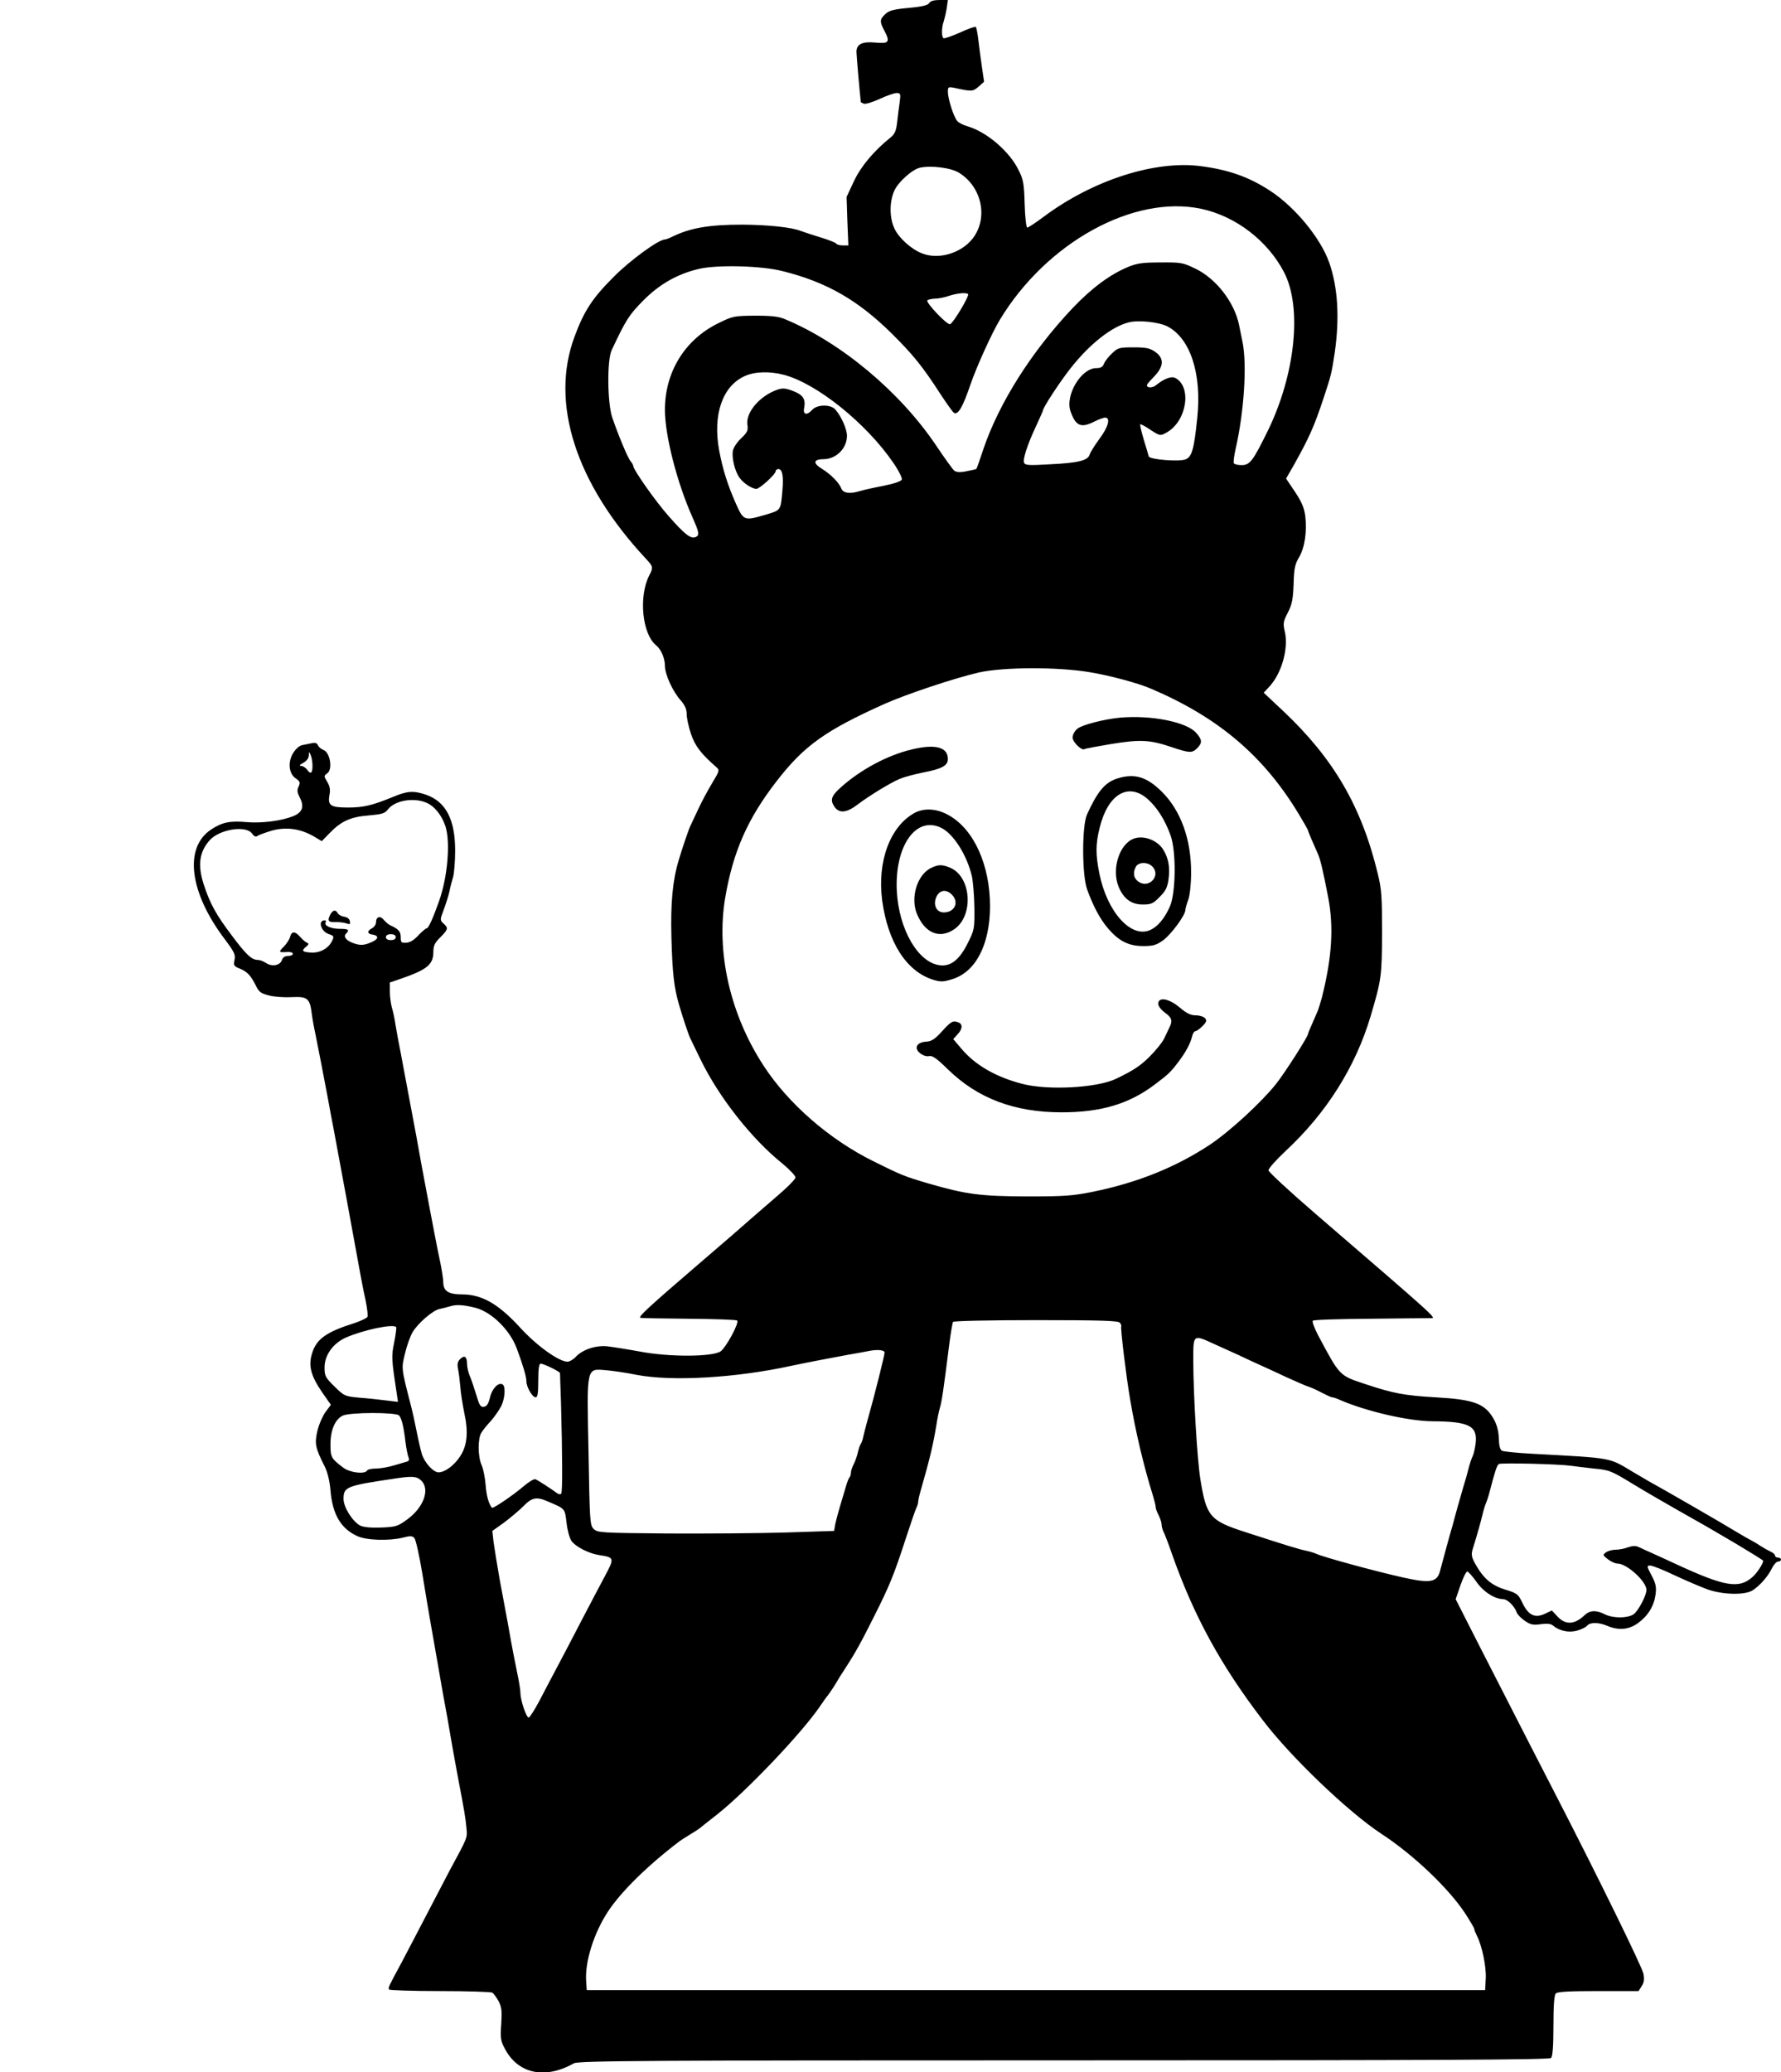 <?xml version="1.0" standalone="no"?>
<!DOCTYPE svg PUBLIC "-//W3C//DTD SVG 20010904//EN"
 "http://www.w3.org/TR/2001/REC-SVG-20010904/DTD/svg10.dtd">
<svg version="1.0" xmlns="http://www.w3.org/2000/svg"
 width="900pt" height="1047pt" viewBox="0 0 900 1047"
 preserveAspectRatio="xMidYMid meet">
<g transform="translate(0,1047) scale(0.1,-0.1)"
fill="#000000" stroke="none">
<path d="M4695 10454 c-7 -11 -37 -18 -104 -24 -75 -7 -98 -13 -117 -31 -29
-27 -30 -38 -3 -88 28 -54 20 -63 -49 -56 -65 6 -94 -8 -94 -47 0 -16 16 -202
22 -254 0 -1 7 -4 15 -8 9 -3 45 8 80 24 36 17 75 30 86 30 19 0 21 -4 16 -42
-4 -24 -9 -69 -13 -102 -5 -46 -12 -63 -33 -80 -85 -68 -151 -147 -186 -222
l-37 -79 4 -122 5 -123 -28 0 c-15 0 -30 4 -33 9 -3 5 -38 19 -78 31 -40 12
-84 27 -98 32 -49 20 -167 32 -300 33 -168 0 -263 -17 -353 -61 -16 -8 -33
-14 -37 -14 -32 0 -177 -106 -260 -190 -106 -106 -148 -170 -196 -299 -126
-335 4 -743 361 -1125 36 -39 37 -43 15 -85 -53 -106 -35 -293 35 -351 26 -21
45 -66 45 -104 0 -43 39 -129 80 -175 21 -24 30 -44 30 -69 0 -20 10 -65 22
-101 21 -61 50 -99 129 -168 16 -13 14 -20 -22 -79 -21 -35 -53 -94 -70 -131
-18 -38 -36 -76 -40 -85 -8 -16 -37 -100 -59 -173 -31 -103 -42 -217 -37 -396
5 -177 13 -248 38 -334 20 -69 49 -155 58 -173 4 -9 28 -57 52 -107 93 -190
256 -398 414 -525 36 -30 65 -61 65 -69 0 -9 -46 -55 -103 -103 -56 -48 -113
-98 -127 -110 -14 -13 -137 -120 -275 -238 -234 -201 -288 -251 -280 -258 1
-2 111 -4 243 -5 132 -1 244 -5 247 -9 12 -11 -57 -138 -84 -156 -42 -28 -259
-29 -406 -1 -66 12 -142 24 -168 27 -58 5 -123 -17 -157 -53 -13 -14 -32 -25
-42 -25 -44 0 -158 82 -243 176 -108 117 -191 164 -290 164 -69 0 -95 17 -95
62 0 14 -7 59 -15 99 -9 41 -20 97 -25 124 -5 28 -17 86 -25 130 -8 44 -29
154 -46 245 -16 91 -36 199 -44 240 -8 41 -21 113 -30 160 -9 47 -23 121 -31
165 -9 44 -20 105 -25 135 -4 30 -13 71 -19 90 -5 19 -10 55 -10 80 l0 46 53
18 c136 47 167 72 167 138 0 29 7 45 35 72 40 41 42 47 16 70 -18 17 -18 18 1
69 11 29 24 70 29 92 4 22 13 56 19 75 5 19 10 78 10 132 0 158 -47 248 -148
283 -63 21 -93 19 -165 -11 -105 -43 -149 -54 -228 -54 -89 0 -104 10 -94 64
5 25 2 43 -11 65 -18 30 -18 31 0 44 28 20 14 104 -18 117 -13 5 -26 16 -29
24 -5 12 -14 15 -32 11 -14 -3 -36 -7 -49 -10 -14 -3 -33 -20 -46 -42 -27 -46
-20 -104 16 -127 20 -14 22 -20 13 -40 -9 -18 -7 -30 6 -56 24 -46 13 -75 -34
-94 -61 -24 -159 -36 -232 -30 -86 8 -126 0 -182 -37 -139 -92 -110 -319 70
-556 47 -63 54 -77 48 -103 -6 -27 -4 -32 27 -44 38 -16 55 -34 82 -88 15 -31
26 -38 67 -48 27 -7 78 -10 115 -8 77 4 90 -7 99 -81 3 -25 12 -75 20 -111 17
-85 40 -203 61 -315 9 -49 22 -121 30 -160 7 -38 36 -194 64 -345 79 -432 80
-441 97 -518 8 -40 13 -78 10 -85 -2 -6 -31 -20 -63 -31 -146 -46 -196 -81
-218 -157 -18 -60 -5 -110 50 -191 l46 -66 -27 -36 c-14 -19 -33 -62 -41 -95
-15 -65 -11 -86 37 -181 14 -28 25 -73 29 -120 10 -121 52 -193 135 -231 47
-22 161 -25 231 -8 37 10 48 9 58 -2 7 -8 25 -88 40 -179 15 -91 33 -201 41
-245 8 -44 21 -118 29 -165 26 -152 46 -264 56 -315 5 -27 16 -93 25 -145 9
-52 23 -126 30 -165 31 -161 38 -203 42 -250 5 -53 8 -44 -87 -220 -20 -38
-74 -142 -120 -230 -46 -88 -101 -194 -123 -235 -64 -118 -66 -123 -61 -132 3
-4 119 -8 257 -8 139 0 258 -4 265 -8 7 -5 21 -24 32 -44 15 -29 17 -49 13
-114 -5 -68 -3 -86 16 -121 66 -131 204 -161 351 -78 21 13 373 15 2475 15
1893 0 2454 3 2463 12 8 8 12 59 12 163 0 104 4 155 12 163 9 9 70 12 215 12
l203 0 16 25 c12 18 14 35 9 62 -6 34 -235 500 -440 898 -78 151 -163 317
-388 757 l-121 238 24 70 c13 38 29 70 35 70 5 -1 26 -24 45 -51 35 -51 92
-88 137 -89 21 0 57 -36 68 -68 3 -9 21 -28 40 -41 29 -20 43 -23 82 -17 32 4
51 2 62 -8 32 -27 81 -37 123 -24 21 6 43 17 49 25 15 17 58 17 102 -2 58 -24
108 -19 154 14 51 37 81 86 89 144 5 38 2 55 -20 97 -25 47 -25 50 -7 50 11 0
67 -22 125 -50 58 -27 133 -59 166 -71 79 -27 188 -29 227 -4 36 23 79 72 98
113 9 17 22 32 30 32 8 0 15 5 15 10 0 6 -7 10 -15 10 -8 0 -15 5 -15 10 0 6
-10 15 -22 20 -13 6 -36 19 -53 30 -16 11 -37 23 -45 27 -8 4 -44 24 -80 46
-58 36 -379 221 -440 254 -14 8 -47 28 -75 44 -129 77 -97 71 -515 94 -74 4
-142 11 -150 15 -10 6 -15 26 -16 63 -1 37 -10 69 -25 96 -44 79 -99 100 -294
111 -158 9 -215 20 -356 67 -132 44 -127 38 -240 250 -18 35 -29 66 -25 70 4
5 137 9 294 10 158 2 293 3 300 3 32 0 55 -20 -580 527 -131 113 -238 212
-238 220 0 9 38 52 85 96 209 194 355 427 431 682 55 186 57 202 58 420 0 184
-2 221 -22 302 -82 339 -223 580 -476 819 l-100 94 26 28 c64 67 100 194 81
279 -10 43 -9 52 15 98 21 41 26 66 29 144 2 79 7 101 28 136 29 50 40 130 31
208 -6 42 -18 71 -52 122 l-45 67 38 66 c78 139 104 197 152 342 37 112 40
122 56 229 25 175 16 331 -29 457 -44 122 -170 276 -296 359 -105 69 -206 106
-348 125 -232 32 -549 -69 -799 -256 -40 -30 -77 -54 -82 -54 -5 0 -11 53 -13
118 -3 103 -6 124 -31 173 -45 93 -159 191 -255 220 -23 6 -48 19 -55 28 -18
21 -47 112 -47 147 0 25 2 26 33 20 87 -19 93 -19 122 6 l28 25 -11 74 c-6 41
-14 102 -18 137 -4 34 -10 64 -13 66 -4 3 -40 -10 -81 -29 -41 -18 -78 -31
-82 -28 -11 6 -10 56 1 85 4 13 11 42 15 66 l6 42 -42 0 c-28 0 -47 -5 -53
-16z m153 -858 c114 -72 146 -226 69 -329 -58 -76 -173 -111 -258 -77 -54 21
-115 76 -138 123 -27 55 -27 137 -2 193 20 45 92 109 131 117 58 12 158 -1
198 -27z m1222 -181 c174 -37 336 -161 419 -321 92 -178 57 -517 -84 -804 -74
-150 -89 -170 -131 -170 -18 0 -35 4 -39 9 -3 6 1 38 9 73 43 188 58 425 35
539 -6 30 -14 70 -18 89 -24 114 -116 232 -219 282 -64 31 -73 33 -177 32 -91
0 -119 -4 -165 -23 -91 -38 -183 -106 -280 -208 -206 -218 -371 -477 -451
-713 -17 -52 -33 -97 -35 -99 -2 -2 -24 -7 -50 -12 -34 -7 -51 -5 -62 3 -8 7
-50 65 -92 128 -182 270 -478 518 -760 636 -34 15 -69 19 -155 19 -107 -1
-112 -2 -187 -39 -168 -83 -268 -246 -268 -437 0 -130 62 -370 139 -542 35
-79 37 -92 15 -101 -24 -9 -54 14 -134 105 -66 74 -180 236 -180 255 0 4 -6
15 -13 23 -15 17 -63 134 -93 221 -25 74 -27 290 -3 341 72 153 87 177 159
250 81 82 171 134 280 160 91 22 317 17 425 -11 221 -55 380 -146 551 -315
107 -106 156 -166 247 -307 31 -47 61 -90 68 -94 20 -12 44 28 83 143 32 93
109 262 149 328 236 390 675 632 1017 560z m-1178 -431 c8 -8 -75 -147 -91
-152 -15 -5 -122 108 -115 120 3 4 20 8 37 9 18 0 50 6 72 14 43 14 88 18 97
9z m1007 -163 c116 -60 175 -239 151 -464 -16 -156 -27 -196 -59 -208 -33 -13
-181 -1 -186 15 -1 6 -13 44 -25 84 -12 41 -20 75 -18 78 3 2 26 -10 52 -28
48 -31 49 -31 80 -14 102 55 131 230 46 276 -21 11 -58 -3 -102 -39 -10 -7
-25 -10 -34 -7 -15 6 -11 13 24 49 54 55 57 95 10 129 -28 19 -45 23 -110 23
-72 0 -79 -2 -108 -30 -18 -16 -36 -40 -41 -52 -6 -17 -17 -23 -39 -23 -77 0
-159 -138 -130 -219 26 -74 53 -85 120 -51 22 11 46 20 55 20 28 0 16 -47 -29
-107 -24 -33 -47 -69 -50 -81 -10 -29 -57 -41 -203 -48 -103 -6 -123 -5 -128
8 -7 18 16 90 61 186 19 41 34 75 34 77 0 15 86 146 142 217 96 121 205 207
291 229 50 13 152 2 196 -20z m-1937 -245 c166 -44 415 -244 552 -444 27 -39
46 -77 43 -85 -3 -9 -40 -21 -94 -32 -48 -9 -101 -21 -117 -26 -52 -16 -86
-11 -95 14 -11 28 -53 71 -97 98 -48 29 -44 49 9 49 63 1 117 55 117 118 0 34
-28 97 -58 132 -23 28 -92 27 -117 0 -28 -31 -49 -26 -41 11 8 43 -7 65 -58
84 -37 14 -51 15 -78 6 -89 -31 -161 -116 -151 -178 4 -27 0 -37 -30 -66 -20
-18 -39 -46 -43 -62 -8 -34 9 -107 34 -140 19 -27 63 -55 84 -55 17 0 98 74
98 90 0 5 6 10 14 10 19 0 26 -35 20 -105 -9 -106 -7 -102 -83 -125 -109 -32
-113 -31 -149 48 -44 99 -69 176 -88 277 -33 180 17 325 130 375 50 23 127 25
198 6z m1543 -1502 c103 -17 245 -55 310 -83 341 -145 571 -340 748 -634 26
-43 47 -80 47 -83 0 -5 28 -70 50 -119 12 -26 26 -85 51 -215 30 -153 20 -307
-31 -510 -7 -25 -16 -54 -20 -65 -5 -11 -18 -41 -29 -67 -12 -26 -21 -49 -21
-52 0 -13 -118 -198 -162 -253 -75 -94 -233 -239 -333 -306 -174 -115 -368
-193 -595 -239 -99 -20 -144 -23 -330 -23 -235 1 -308 10 -500 66 -119 35
-136 42 -275 111 -223 110 -431 291 -556 483 -170 260 -241 575 -194 851 40
233 114 400 261 589 138 178 246 255 545 389 110 49 350 129 474 158 125 28
397 29 560 2z m-3926 -470 c1 -40 -9 -49 -26 -24 -8 11 -22 20 -31 20 -12 1
-8 6 11 16 16 9 27 23 28 37 0 21 1 21 9 2 5 -11 9 -34 9 -51z m574 -189 c42
-17 79 -63 98 -120 26 -80 11 -258 -33 -380 -30 -85 -53 -135 -61 -135 -5 0
-24 -16 -42 -35 -21 -23 -42 -37 -61 -38 -26 -2 -29 1 -29 28 0 29 -11 41 -55
61 -8 4 -22 16 -31 27 -18 22 -39 15 -39 -13 0 -11 -9 -24 -20 -30 -26 -14
-25 -28 2 -32 36 -5 31 -25 -11 -41 -29 -12 -47 -14 -74 -6 -43 12 -65 35 -49
51 20 20 14 25 -32 25 -45 0 -81 17 -70 34 3 5 1 9 -5 9 -36 0 -20 -55 19 -69
27 -9 29 -12 19 -33 -17 -38 -59 -62 -102 -61 -49 2 -56 9 -31 29 15 12 16 17
5 21 -7 3 -23 16 -34 29 -26 30 -43 30 -51 1 -3 -13 -18 -36 -32 -50 -28 -28
-26 -30 19 -27 15 1 27 -3 27 -9 0 -6 -11 -11 -24 -11 -16 0 -27 -7 -31 -20
-9 -28 -49 -36 -80 -16 -13 9 -32 16 -42 16 -31 0 -59 26 -132 124 -78 103
-109 159 -140 253 -33 99 -25 167 28 227 49 56 185 78 215 34 11 -15 19 -18
28 -11 7 5 41 17 74 27 72 19 142 9 210 -30 l40 -24 40 41 c58 60 106 82 198
89 66 6 81 10 96 30 34 45 128 62 193 35z m-153 -680 c0 -9 -9 -15 -25 -15
-16 0 -25 6 -25 15 0 9 9 15 25 15 16 0 25 -6 25 -15z m404 -1873 c81 -22 172
-111 207 -204 32 -86 49 -144 49 -166 0 -30 30 -82 47 -82 10 0 13 22 13 85 0
59 4 85 12 85 16 0 98 -40 98 -48 0 -4 2 -72 5 -152 7 -259 8 -450 1 -457 -4
-4 -13 -3 -20 2 -31 23 -99 67 -110 71 -8 3 -35 -14 -62 -37 -50 -43 -153
-113 -158 -107 -16 19 -28 60 -32 116 -3 37 -12 81 -20 99 -20 44 -20 137 -1
165 8 13 29 39 47 58 17 19 40 52 51 72 21 40 25 103 9 113 -21 13 -54 -21
-64 -66 -8 -32 -16 -45 -31 -47 -17 -2 -23 8 -38 60 -11 35 -25 78 -33 96 -8
18 -14 46 -14 62 0 36 -13 45 -35 23 -12 -11 -15 -25 -11 -47 4 -17 9 -58 12
-91 2 -33 12 -93 20 -133 22 -99 15 -167 -22 -222 -30 -45 -75 -78 -107 -79
-27 -1 -73 50 -86 95 -6 21 -18 73 -26 114 -8 41 -21 100 -29 130 -49 191 -48
185 -29 263 9 39 27 88 39 108 29 46 101 108 134 115 14 3 39 9 55 14 33 10
69 7 129 -8z m3255 -75 c6 -8 9 -16 7 -18 -5 -5 25 -254 44 -364 28 -168 70
-344 115 -488 8 -26 15 -54 15 -61 0 -8 7 -27 15 -42 8 -16 15 -37 15 -47 0
-9 4 -25 9 -35 5 -9 24 -57 41 -107 111 -316 246 -565 461 -846 142 -187 433
-465 599 -574 161 -105 339 -274 423 -401 26 -40 47 -76 47 -80 0 -5 6 -20 13
-34 26 -50 48 -156 45 -215 l-3 -60 -2270 0 -2270 0 -3 45 c-7 98 39 244 111
353 66 100 200 232 362 355 6 4 28 19 50 32 22 13 45 28 50 32 6 5 47 38 92
73 146 116 421 405 514 540 19 28 36 52 39 55 6 6 43 61 50 75 3 6 21 35 41
65 51 79 79 129 147 265 77 153 99 207 157 385 26 80 51 153 56 162 5 10 9 24
9 32 0 7 7 38 16 67 42 146 60 223 75 314 5 33 13 73 18 90 10 31 20 102 46
308 8 66 18 123 21 128 3 5 183 9 418 9 334 0 416 -3 425 -13z m-3657 -22 c2
-3 -2 -37 -10 -77 -15 -74 -14 -81 14 -267 l5 -34 -58 7 c-32 4 -93 11 -135
14 -76 7 -78 8 -128 57 -46 45 -50 53 -50 96 0 62 43 122 108 151 90 39 237
70 254 53z m4130 -84 c34 -15 92 -42 128 -58 36 -17 85 -40 110 -51 25 -11 83
-38 130 -60 47 -21 96 -43 109 -47 14 -4 45 -18 69 -31 25 -13 49 -24 54 -24
6 0 24 -6 41 -14 132 -57 343 -106 465 -107 185 -1 229 -23 219 -111 -3 -25
-10 -55 -15 -65 -5 -10 -15 -38 -21 -63 -6 -25 -18 -67 -27 -95 -8 -27 -21
-75 -30 -105 -8 -30 -19 -68 -23 -85 -5 -16 -19 -66 -31 -110 -12 -44 -26 -96
-31 -115 -15 -65 -46 -72 -190 -40 -139 31 -407 104 -439 120 -9 4 -31 11 -50
15 -36 7 -96 26 -310 95 -176 57 -194 79 -224 265 -16 97 -36 430 -36 606 0
127 -1 127 102 80z m-1662 -45 c0 -14 -52 -222 -86 -341 -9 -33 -19 -71 -22
-85 -2 -14 -8 -29 -12 -35 -4 -5 -11 -25 -15 -43 -4 -18 -13 -45 -21 -60 -8
-15 -14 -34 -14 -43 0 -9 -3 -19 -7 -23 -4 -4 -13 -26 -19 -49 -7 -23 -20 -67
-29 -97 -9 -30 -20 -71 -24 -90 l-6 -35 -245 -8 c-135 -4 -404 -6 -597 -5
-338 3 -353 4 -373 23 -19 19 -20 38 -26 387 -9 439 -12 423 89 415 34 -3 103
-13 152 -23 180 -35 503 -16 783 45 75 16 190 38 282 55 47 8 94 17 105 19 46
10 85 7 85 -7z m-2453 -318 c13 -16 23 -57 32 -133 4 -33 11 -68 15 -77 5 -12
3 -19 -5 -22 -8 -2 -38 -11 -68 -20 -29 -9 -71 -16 -92 -16 -21 0 -41 -4 -44
-10 -12 -20 -87 -11 -121 15 -61 46 -64 53 -64 118 0 71 23 125 61 144 33 18
273 18 286 1z m5923 -254 c19 -3 71 -9 115 -14 76 -7 86 -10 200 -80 66 -40
170 -100 230 -134 149 -84 133 -75 288 -166 75 -45 137 -83 137 -86 0 -14 -31
-61 -52 -80 -69 -63 -139 -52 -388 63 -41 19 -95 44 -120 55 -25 11 -55 25
-68 31 -16 8 -32 7 -56 -1 -18 -7 -46 -12 -62 -12 -17 0 -38 -6 -48 -13 -18
-13 -17 -15 9 -35 15 -12 37 -22 49 -22 47 0 146 -90 146 -133 0 -29 -42 -108
-66 -124 -32 -20 -103 -20 -145 1 -43 22 -76 20 -102 -5 -50 -48 -96 -50 -136
-7 l-29 31 -36 -17 c-50 -23 -83 -7 -113 56 -21 44 -26 48 -88 67 -70 22 -110
57 -152 133 -17 32 -19 45 -11 71 23 74 40 135 49 172 5 22 13 49 18 60 5 11
14 39 20 63 26 100 35 127 45 135 12 7 305 0 366 -9z m-5812 -74 c47 -44 13
-138 -73 -199 -45 -33 -56 -36 -130 -39 -51 -2 -89 2 -105 10 -39 21 -84 93
-84 134 0 61 13 67 249 102 97 15 119 14 143 -8z m640 -106 c89 -38 86 -34 95
-108 4 -37 15 -78 25 -92 21 -29 87 -63 139 -71 78 -12 79 -14 30 -106 -24
-45 -77 -145 -117 -222 -40 -77 -95 -183 -123 -235 -28 -52 -69 -131 -92 -175
-23 -43 -47 -81 -53 -83 -11 -3 -42 86 -42 124 0 12 -6 52 -14 90 -15 73 -26
127 -50 264 -9 47 -27 146 -41 220 -13 74 -27 160 -31 190 l-6 55 59 42 c32
24 76 61 98 83 43 44 66 49 123 24z"/>
<path d="M5660 6844 c-83 -8 -195 -37 -217 -57 -13 -11 -23 -31 -23 -43 0 -23
46 -68 60 -59 4 3 65 14 136 26 147 24 196 21 305 -16 90 -30 103 -31 129 -5
27 27 25 44 -7 79 -50 54 -228 89 -383 75z"/>
<path d="M4610 6684 c-125 -29 -262 -103 -362 -193 -47 -42 -54 -63 -32 -96
24 -36 62 -33 119 11 61 46 165 109 212 129 21 9 74 23 118 32 95 18 125 35
125 68 0 60 -63 77 -180 49z"/>
<path d="M5647 6537 c-63 -20 -100 -64 -154 -182 -26 -58 -26 -307 1 -380 32
-87 65 -149 107 -198 55 -63 103 -87 177 -87 50 0 66 5 101 30 40 30 111 126
111 152 0 7 7 31 15 53 8 24 14 78 14 135 1 168 -52 315 -148 410 -76 75 -137
94 -224 67z m150 -102 c48 -41 90 -107 118 -185 30 -82 27 -295 -4 -362 -28
-62 -63 -102 -101 -118 -96 -40 -215 93 -254 284 -20 99 -20 150 1 234 41 168
143 230 240 147z"/>
<path d="M5730 6233 c-74 -27 -114 -155 -77 -244 25 -60 64 -89 121 -89 43 0
53 4 86 38 30 30 39 47 45 89 8 61 0 106 -26 149 -30 49 -99 75 -149 57z m95
-143 c41 -45 -18 -110 -70 -76 -26 17 -32 45 -15 77 14 25 62 25 85 -1z"/>
<path d="M4622 6363 c-124 -68 -190 -245 -164 -443 29 -213 124 -360 260 -401
37 -11 50 -10 95 4 118 37 189 174 190 367 0 207 -80 388 -207 460 -60 35
-124 39 -174 13z m137 -77 c61 -32 127 -137 152 -242 6 -27 12 -99 13 -160 1
-107 0 -112 -34 -180 -42 -84 -86 -118 -141 -111 -110 14 -206 180 -217 373
-12 231 98 386 227 320z"/>
<path d="M4708 6086 c-73 -32 -110 -153 -73 -237 41 -95 114 -124 187 -74 100
68 87 266 -21 311 -39 16 -57 17 -93 0z m102 -136 c38 -38 15 -90 -41 -90 -35
0 -54 35 -39 74 15 39 50 46 80 16z"/>
<path d="M5856 5411 c-10 -15 3 -37 34 -60 31 -22 36 -39 21 -69 -4 -9 -17
-35 -27 -57 -10 -22 -45 -64 -76 -95 -48 -47 -80 -68 -169 -111 -97 -46 -345
-59 -474 -25 -134 35 -238 95 -308 179 l-40 47 21 23 c26 27 28 52 6 61 -28
11 -37 7 -84 -45 -36 -40 -54 -51 -80 -52 -47 -3 -63 -32 -31 -58 15 -12 33
-18 46 -15 16 4 38 -11 95 -67 151 -147 336 -217 575 -217 198 0 340 42 470
140 70 53 80 62 120 115 38 50 60 92 69 128 3 15 11 27 17 27 5 0 21 11 35 25
21 21 23 29 14 40 -7 8 -28 15 -47 15 -26 0 -47 10 -82 40 -45 38 -92 52 -105
31z"/>
<path d="M1670 5851 c-17 -32 -12 -41 23 -40 17 1 43 -2 56 -6 19 -7 22 -5 19
11 -2 11 -13 20 -28 22 -14 2 -29 10 -33 18 -11 19 -24 17 -37 -5z"/>
</g>
</svg>
